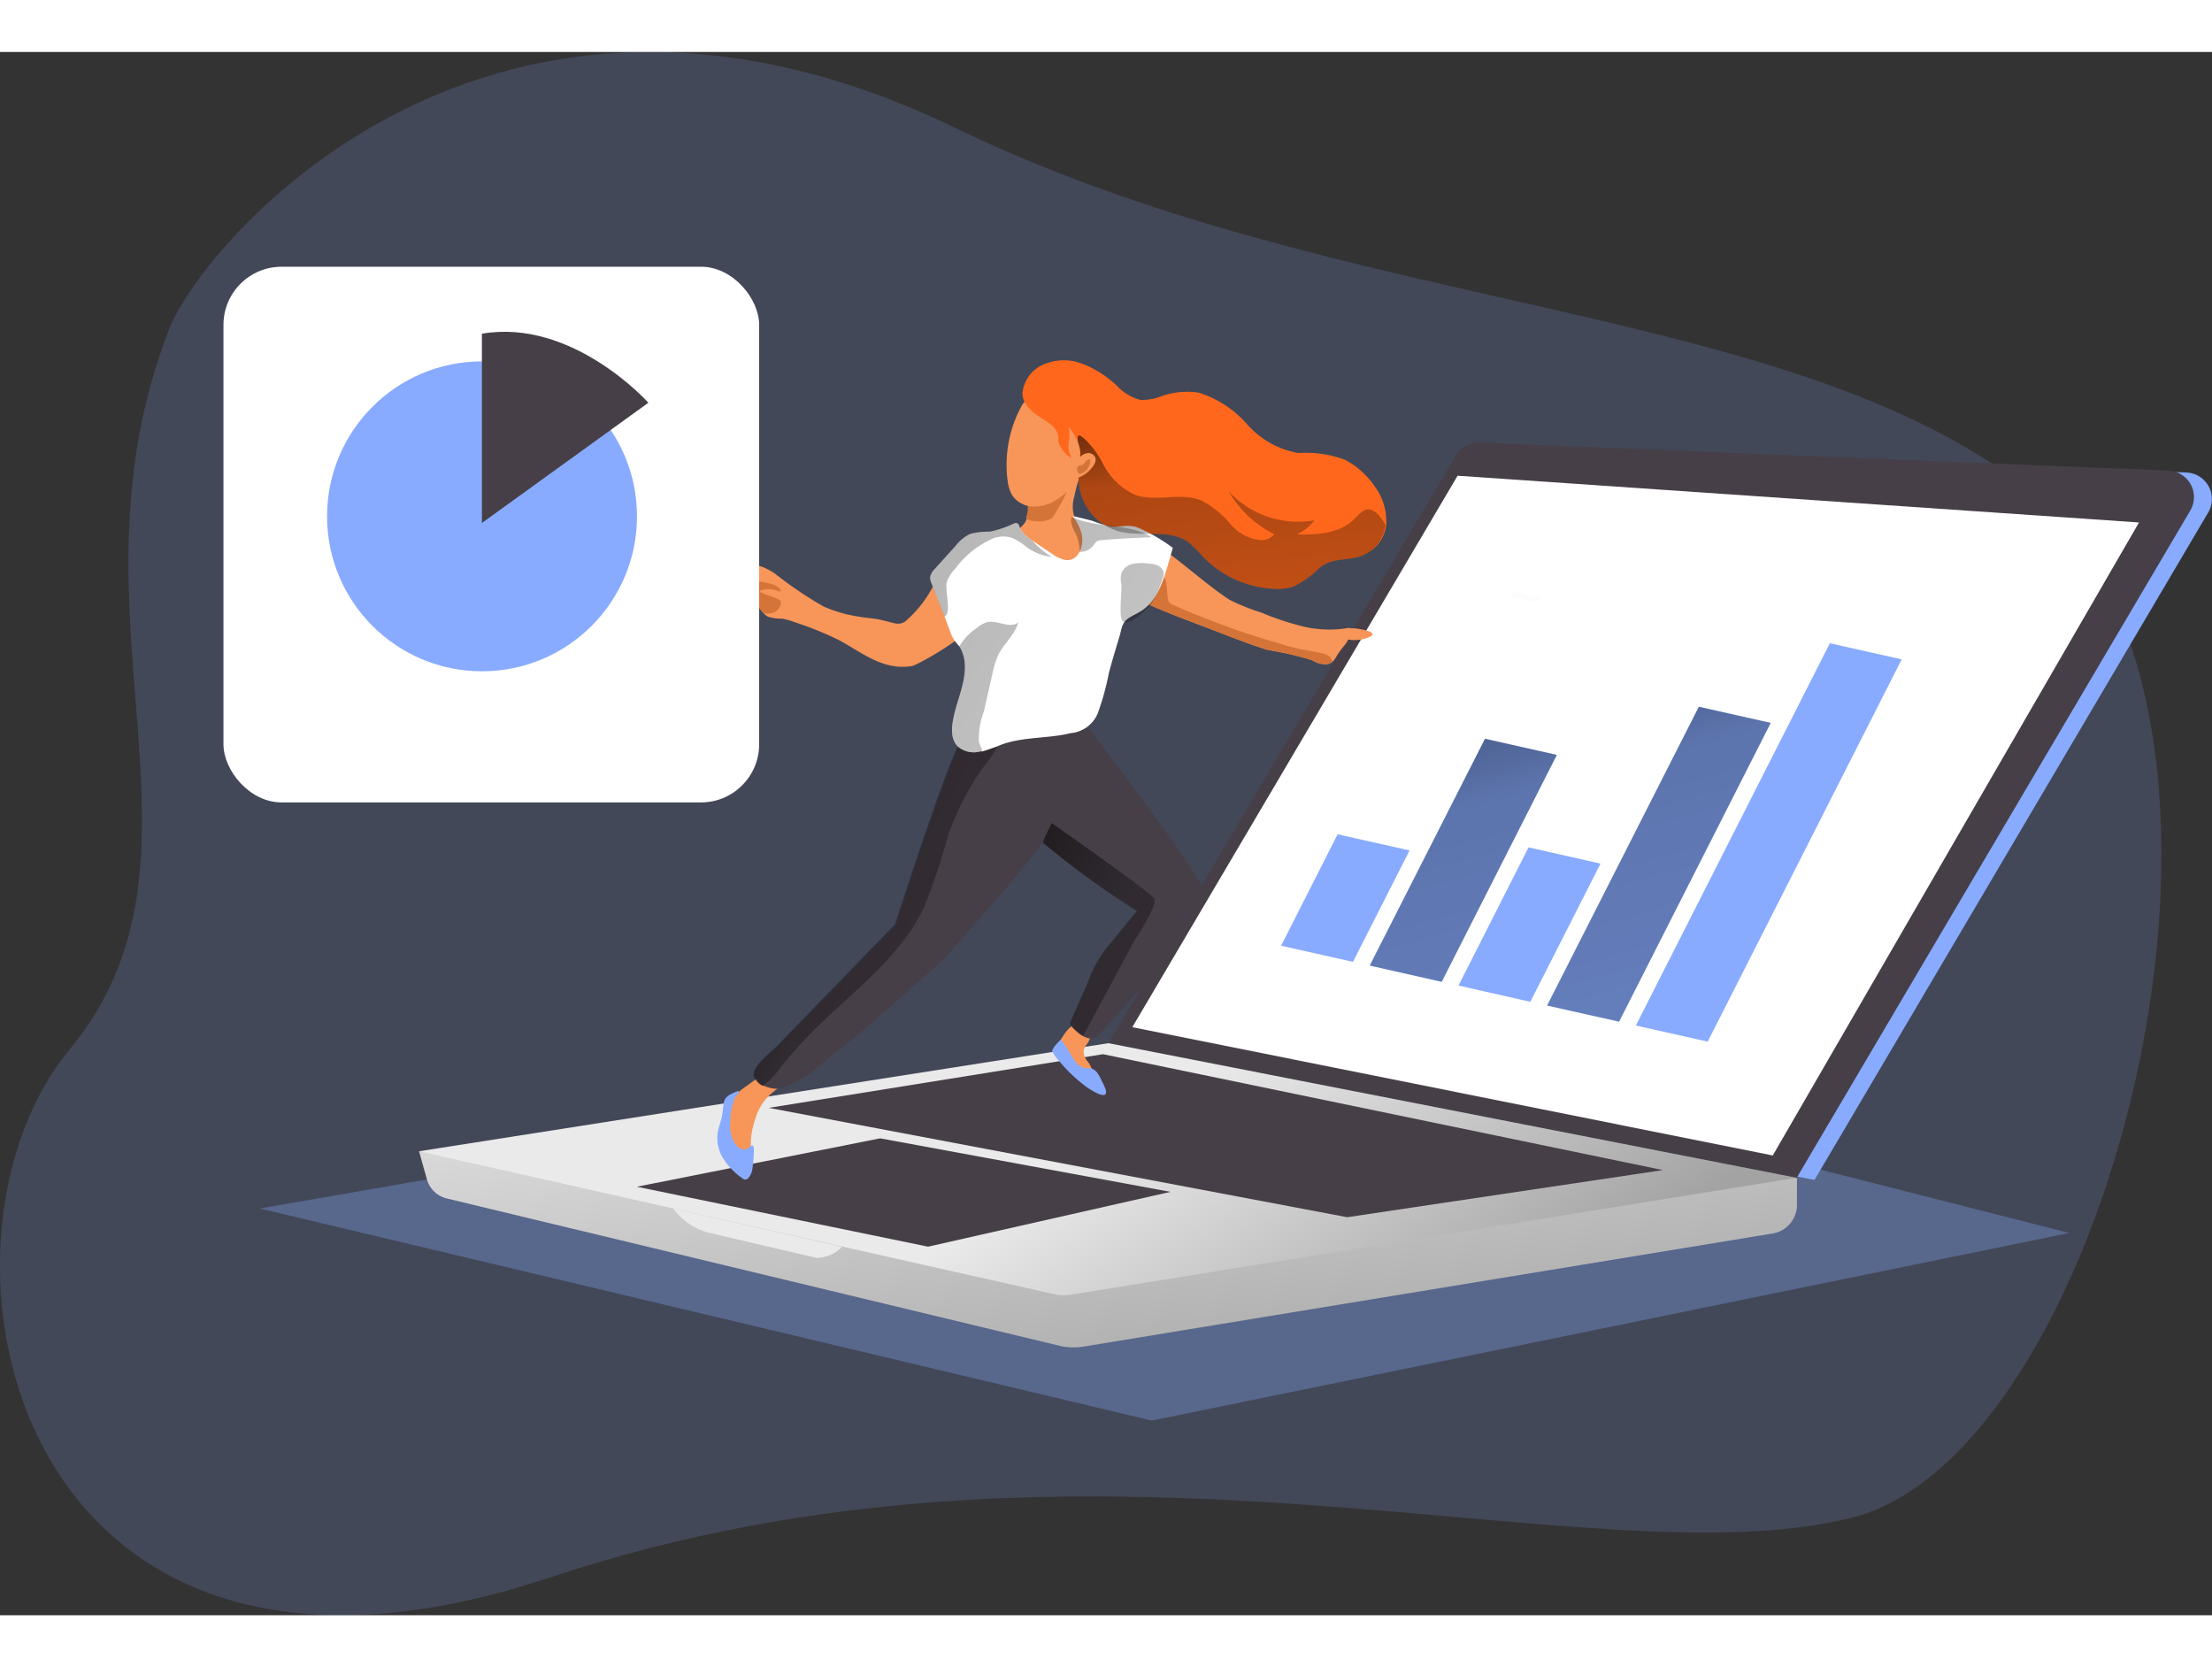 <svg id="Layer_1" data-name="Layer 1" xmlns="http://www.w3.org/2000/svg" xmlns:xlink="http://www.w3.org/1999/xlink" viewBox="0 0 172.73 122.07" width="406" height="306" class="illustration styles_illustrationTablet__1DWOa"><rect x="0" y="0" width="172.73" height="122.07" fill="#333333" stroke="none"/><defs><linearGradient id="linear-gradient" x1="-487.25" y1="255.32" x2="-464.16" y2="289.37" gradientTransform="translate(635.1 72.71) rotate(26.48)" gradientUnits="userSpaceOnUse"><stop offset="0" stop-color="#eaeaea"></stop><stop offset="1" stop-color="#a3a3a3"></stop></linearGradient><linearGradient id="linear-gradient-2" x1="-478.79" y1="269.42" x2="-452.36" y2="284.2" xlink:href="#linear-gradient"></linearGradient><linearGradient id="linear-gradient-3" x1="58.87" y1="76.24" x2="105.7" y2="102.32" gradientUnits="userSpaceOnUse"><stop offset="0.01"></stop><stop offset="0.08" stop-opacity="0.69"></stop><stop offset="0.21" stop-opacity="0.32"></stop><stop offset="1" stop-opacity="0"></stop></linearGradient><linearGradient id="linear-gradient-4" x1="40.43" y1="20.66" x2="166.82" y2="107.92" xlink:href="#linear-gradient-3"></linearGradient><linearGradient id="linear-gradient-5" x1="67.4" y1="74.11" x2="160" y2="126.29" xlink:href="#linear-gradient-3"></linearGradient><linearGradient id="linear-gradient-6" x1="32.1" y1="32.73" x2="158.49" y2="119.99" xlink:href="#linear-gradient-3"></linearGradient><linearGradient id="linear-gradient-7" x1="96.05" y1="37.54" x2="100.88" y2="88.02" xlink:href="#linear-gradient-3"></linearGradient><linearGradient id="linear-gradient-8" x1="36.11" y1="26.92" x2="162.5" y2="114.18" xlink:href="#linear-gradient-3"></linearGradient><linearGradient id="linear-gradient-9" x1="39.27" y1="22.34" x2="165.66" y2="109.6" xlink:href="#linear-gradient-3"></linearGradient><linearGradient id="linear-gradient-10" x1="-657.61" y1="99.52" x2="-585.97" y2="235.13" gradientTransform="matrix(0.83, 0.19, -0.47, 0.92, 708.1, 63.25)" xlink:href="#linear-gradient-3"></linearGradient><linearGradient id="linear-gradient-11" x1="-643.32" y1="91.97" x2="-571.68" y2="227.58" gradientTransform="matrix(0.83, 0.19, -0.47, 0.92, 708.1, 63.25)" xlink:href="#linear-gradient-3"></linearGradient></defs><title>6.</title><path d="M75.67,21.1c-36.46-17.64-58.76,9-61.38,15.62C5.49,59.16,19,77.94,6.47,93.07S1.78,148.37,44,134.28s81.39.53,101.74-4.69,34.95-63.65,13.56-80.35C140.51,34.56,105.85,35.69,75.67,21.1Z" transform="translate(-1.05 -15.16)" fill="#88abff" opacity="0.18" style="isolation: isolate;"></path><polygon points="33.34 88.04 20.29 90.31 89.94 106.87 161.59 92.22 116.48 80.74 33.34 88.04" fill="#88abff" opacity="0.31" style="isolation: isolate;"></polygon><path d="M89,92.72l27.13-45.9a2,2,0,0,1,1.86-1L171.79,48a2.07,2.07,0,0,1,1.7,3.11l-30.75,52.13Z" transform="translate(-1.05 -15.16)" fill="#88abff"></path><path d="M33.77,101l.61,2.17A2.13,2.13,0,0,0,36,104.7l47.79,11.49a4.82,4.82,0,0,0,1.89.06l53.8-8.83a2.26,2.26,0,0,0,1.89-2.21l0-2.14Z" transform="translate(-1.05 -15.16)" fill="url(#linear-gradient)"></path><path d="M87.6,92.56l27.13-45.9a2.05,2.05,0,0,1,1.86-1l53.8,2.19a2.07,2.07,0,0,1,1.7,3.11l-30.75,52.13Z" transform="translate(-1.05 -15.16)" fill="#473f47"></path><path d="M141.34,103.07l-56.62,9.12a3.33,3.33,0,0,1-1.22,0L33.77,101,87.6,92.56Z" transform="translate(-1.05 -15.16)" fill="url(#linear-gradient-2)"></path><polygon points="60.03 82.45 105.2 90.99 129.85 87.31 86.13 78.26 60.03 82.45" fill="#473f47"></polygon><polygon points="49.73 88.61 68.73 84.83 91.4 89.01 72.47 93.29 49.73 88.61" fill="#473f47"></polygon><path d="M53.62,105.47a5.09,5.09,0,0,0,2.62,1.85c1.6.38,8.55,2,8.55,2a2.69,2.69,0,0,0,2-.86Z" transform="translate(-1.05 -15.16)" fill="#eaeaea"></path><polygon points="88.42 76.15 138.43 86.17 167.03 36.74 113.82 33.09 88.42 76.15" fill="#fff"></polygon><path d="M119.26,57.56a4.47,4.47,0,0,1,1.25.25.77.77,0,0,0,.57,0" transform="translate(-1.05 -15.16)" fill="none" stroke="#f8f8f8" stroke-linecap="round" stroke-linejoin="round" stroke-width="0.4" opacity="0.43"></path><path d="M59.68,100.19a5.33,5.33,0,0,1-.2,1.5.37.37,0,0,1-.16.22.43.43,0,0,1-.43-.07,3,3,0,0,1-1.21-3.49,4.17,4.17,0,0,1,1.24-2.14L60,95.43a2.15,2.15,0,0,1,.55-.31,1.78,1.78,0,0,1,.65-.07,3.06,3.06,0,0,1,1.13.2.41.41,0,0,1,.11.07.26.26,0,0,1,0,.24,2.55,2.55,0,0,1-.78.63A4.2,4.2,0,0,0,60,98.58,6.4,6.4,0,0,0,59.68,100.19Z" transform="translate(-1.05 -15.16)" fill="#f89659"></path><path d="M83.63,92.75a.84.84,0,0,0-.11.3.57.57,0,0,0,0,.26,2.12,2.12,0,0,0,.71.89c.36.29.73.58,1.11.84a.79.79,0,0,0,.72.2.56.56,0,0,0,.25-.66,2.18,2.18,0,0,0-.38-.66,1.1,1.1,0,0,1-.26-.7c0-.42.47-.7.49-1.12s-.4-.8-.7-1C84.7,90.74,83.92,92.2,83.63,92.75Z" transform="translate(-1.05 -15.16)" fill="#f89659"></path><path d="M94.6,82.15a27.92,27.92,0,0,1-3.9,5.45c-.81,1-1.64,1.9-2.48,2.83-.38.42-.78.82-1.14,1.25s-.73.71-1.43.34l-.17-.11a.47.47,0,0,1-.09-.06,4,4,0,0,1-.67-.63.44.44,0,0,1-.08-.15.25.25,0,0,1,0-.12c.46-1.06.93-2.11,1.39-3.17a9.78,9.78,0,0,1,1.37-2.55c.83-1,1.63-2,2.45-3a65,65,0,0,1-7.33-5.33,5.48,5.48,0,0,1-.88-1c-3.79-6.32-5.4-7.35-5.4-7.35L86.09,68s7.77,10.09,8.85,12.39C95.19,81,94.83,81.68,94.6,82.15Z" transform="translate(-1.05 -15.16)" fill="#473f47"></path><path d="M82.69,76.54c-.6,1.25-7.91,9.42-7.91,9.42-2,1.81-4,3.59-6,5.33-1.22,1-2.45,2-3.72,3a8.81,8.81,0,0,1-3,1.82,1.81,1.81,0,0,1-.52,0,2.55,2.55,0,0,1-.82-.22.13.13,0,0,1-.08,0,1.23,1.23,0,0,1-.62-.65c-.28-.78,1.25-1.88,1.76-2.4l2.39-2.47q2.34-2.4,4.67-4.82l2.19-2.25s4.36-13.64,5.34-14.69a.58.58,0,0,1,.15-.11,1.47,1.47,0,0,1,.76-.18h0a4.89,4.89,0,0,1,.75,0h0a26,26,0,0,1,4.84,1.3S83.29,75.28,82.69,76.54Z" transform="translate(-1.05 -15.16)" fill="#473f47"></path><path d="M73.19,82c-1.93,4-5.74,6.66-8.85,9.81a33.18,33.18,0,0,0-2.42,2.76,5.64,5.64,0,0,1-1.29,1.29.13.13,0,0,1-.08,0,1.23,1.23,0,0,1-.62-.65c-.28-.78,1.25-1.88,1.76-2.4l2.39-2.47q2.34-2.4,4.67-4.82l2.19-2.25s4.36-13.64,5.34-14.69a.58.58,0,0,1,.15-.11,4,4,0,0,1,.76-.18h0a2.36,2.36,0,0,1,.65,0l.1,0h0c2.12.45.23,2.18-.42,3.16a21.59,21.59,0,0,0-2.43,4.88A53.4,53.4,0,0,1,73.19,82Z" transform="translate(-1.05 -15.16)" fill="url(#linear-gradient-3)"></path><path d="M106,61.54a4.68,4.68,0,0,0-.32.41c-.11.15-.21.31-.33.51a1.22,1.22,0,0,1-.25.31,1,1,0,0,1-.35.19,1.86,1.86,0,0,1-1.22-.3,26.12,26.12,0,0,0-3.5-.81c-1.28-.4-2.53-.88-3.78-1.37l-3-1.14c-1-.4-2-.78-3-1.28l-.57-.31c-.28-.16-.63-.34-.92-.19a1,1,0,0,0-.29.31,3.5,3.5,0,0,0-.37,1.76,6.34,6.34,0,0,1-.37,1.61c-.35,1-.66,2-1.06,3a7.7,7.7,0,0,1-1.25,2.61,2.41,2.41,0,0,1-1.43.5,17,17,0,0,0-3.28.42,9.79,9.79,0,0,1-1.47.5A3.93,3.93,0,0,1,77,67.9c-.62-.34-.47-1-.34-1.58.49-2.4,1.13-3.85-.28-6,.28.42-3.64,2.72-4.16,2.8-2.2.33-3.77-1-5.59-2a26.11,26.11,0,0,0-3.42-1.4,6.67,6.67,0,0,0-1.08-.31A3.31,3.31,0,0,1,61,59.25a1.29,1.29,0,0,1-.33-.28,2.69,2.69,0,0,1-.44-.62,1.59,1.59,0,0,0-.54-.68,1.42,1.42,0,0,0-1.07,0,2.65,2.65,0,0,1-.55.1.21.21,0,0,1-.2-.06.17.17,0,0,1,0-.24.52.52,0,0,1,.22-.14c.45-.19.9-.37,1.35-.53-.46-.3-1.06-.09-1.59-.18a.4.4,0,0,1-.19-.07.24.24,0,0,1,.07-.33.64.64,0,0,1,.36-.08c.52,0,1-.06,1.56-.08-.54-.48-1.49-.16-2-.63a1.35,1.35,0,0,1,1.12-.33,5.39,5.39,0,0,1,1.79.26,5.05,5.05,0,0,1,1,.53,30.61,30.61,0,0,0,3.78,2.56,10.6,10.6,0,0,0,2.82.81c.42.08.86.11,1.28.17s1,.23,1.44.34a1.24,1.24,0,0,0,.57,0,1,1,0,0,0,.39-.23A9.29,9.29,0,0,0,73.85,57c.6-1,1.32-1.88,2-2.83a3.14,3.14,0,0,1,1-1c.73-.4,1.64-.15,2.47-.25a2.49,2.49,0,0,0,1.76-1c.39-.64.23-1.49.65-2.13a2.39,2.39,0,0,1,1-.79,9.44,9.44,0,0,0,1.28-.8c.32-.22.73-.45,1.08-.26a.37.37,0,0,1,.21.26.59.59,0,0,1,0,.29,14.11,14.11,0,0,0-.37,1.42,2.64,2.64,0,0,0,0,1.5c.26.68,1.21.94,1.85,1.09.92.23,1.89.13,2.82.34A7.23,7.23,0,0,1,92,54.09c1.15.81,2.21,1.72,3.32,2.58.56.44,1.13.87,1.73,1.26a15.9,15.9,0,0,0,2.48,1,22,22,0,0,0,2.92,1,8.93,8.93,0,0,0,4,.19A1.8,1.8,0,0,1,106,61.54Z" transform="translate(-1.05 -15.16)" fill="#f89659"></path><path d="M105.1,62.77a1,1,0,0,1-.35.19,1.86,1.86,0,0,1-1.22-.3,26.12,26.12,0,0,0-3.5-.81c-1.28-.4-2.53-.88-3.78-1.37l-3-1.14c-1-.4-2-.78-3-1.28.27.14,1-1.5,1.14-1.67.82-.94.76.79.84,1.36a.78.78,0,0,0,.09.34.88.88,0,0,0,.4.28q2.88,1.26,5.86,2.25c1,.33,2,.61,3.05.93.84.26,1.7.35,2.57.54.35.08.77.21.84.57A.41.41,0,0,1,105.1,62.77Z" transform="translate(-1.05 -15.16)" fill="#d57439"></path><path d="M81.27,50.44a1.76,1.76,0,0,1-.08,1c-.21.41,1.66.59,2.11,0a20.21,20.21,0,0,0,1.21-2.24Z" transform="translate(-1.05 -15.16)" fill="#d57439"></path><path d="M83.41,50.22a3.09,3.09,0,0,1-1.77.43,2,2,0,0,1-1.56-.89,3,3,0,0,1-.35-1.14,9.59,9.59,0,0,1,1-5.64,2.27,2.27,0,0,1,.56-.74A1.69,1.69,0,0,1,82.41,42a3.54,3.54,0,0,1,2,.9A10.22,10.22,0,0,1,86,44.56c.29.39.82,1,.71,1.51a6.23,6.23,0,0,1-.78,1.4A6.86,6.86,0,0,1,83.41,50.22Z" transform="translate(-1.05 -15.16)" fill="#f89659"></path><path d="M108.09,60.79a.22.22,0,0,0,.13-.14c0-.12-.11-.2-.23-.24a6.19,6.19,0,0,0-1.21-.25c-.28,0-.8,0-1,.27s.09.46.32.56A2.86,2.86,0,0,0,108.09,60.79Z" transform="translate(-1.05 -15.16)" fill="#f89659"></path><path d="M107.84,54.27c-1.25.78-2.53.19-3.76,1.18a7.53,7.53,0,0,1-2,1.44,3.93,3.93,0,0,1-1.53.19,8.24,8.24,0,0,1-5.65-2.6,8.7,8.7,0,0,0-1-1c-1.5-1.14-3.68-.41-5.5-.89a4.32,4.32,0,0,1-3.12-4.13,18.32,18.32,0,0,0,.13-2.09,3.22,3.22,0,0,0-.17-.68,5.49,5.49,0,0,0-.74-1.27,3.09,3.09,0,0,1,0,1.25,1.74,1.74,0,0,0,.25,1.21,2.12,2.12,0,0,1-1.07-1.36c0-.14,0-.27,0-.4a1.52,1.52,0,0,0-.55-.84c-.39-.32-.84-.56-1.24-.86A2.62,2.62,0,0,1,81,42.36a1.23,1.23,0,0,1-.1-.66,2.77,2.77,0,0,1,1.35-2,4,4,0,0,1,3.19-.24,8.2,8.2,0,0,1,2.78,1.72,3.87,3.87,0,0,0,1.88,1.15,4.08,4.08,0,0,0,1.67-.3,6.1,6.1,0,0,1,2.87-.27,8.34,8.34,0,0,1,3.82,2.5,6.87,6.87,0,0,0,4,2.22,8.74,8.74,0,0,1,3.63.53,6.47,6.47,0,0,1,2.32,2.09,4.57,4.57,0,0,1,.89,2.94A2.86,2.86,0,0,1,107.84,54.27Z" transform="translate(-1.05 -15.16)" fill="#ff681c"></path><path d="M86.77,66.81a2.54,2.54,0,0,1-2.11,1.54c-1.75.43-3.62.27-5.34.87a15.48,15.48,0,0,1-1.57.56l-.16,0a1.92,1.92,0,0,1-1.72-.36c-.68-.64-.5-1.75-.28-2.65.41-1.64,1.37-3.62.37-5.2l0,0a4.54,4.54,0,0,1-.39-.48,2.49,2.49,0,0,1-.29-.59l-.48-1.27-1-2.55a1.23,1.23,0,0,1-.12-.52,1.3,1.3,0,0,1,.37-.64l1.62-1.79a3.16,3.16,0,0,1,1.15-.94,6,6,0,0,1,1.53-.17,8.05,8.05,0,0,0,1.9-.65.4.4,0,0,1,.24,0,.38.38,0,0,1,.15.23,1.93,1.93,0,0,0,.52.72,3.92,3.92,0,0,0,.5.39l.23.16,1.29.86a3.08,3.08,0,0,0,.92.47c1.13.29,1.63-1.06,1.42-2a3.92,3.92,0,0,0-.7-1.4c.51.11,1,.23,1.52.37a9.81,9.81,0,0,0,1.46.45c.75.07,1.41-.22,2.15.1a13.5,13.5,0,0,1,2.68,1.56l-.33,1.17c-.41,1.42-.91,3-2.15,3.77-.32.2-.67.35-1,.57-.53.38-.51.85-.68,1.4-.3,1-.59,1.94-.84,2.91A20.6,20.6,0,0,1,86.77,66.81Z" transform="translate(-1.05 -15.16)" fill="#fff"></path><path d="M86.47,53.64a.94.94,0,0,1,.27-.29.78.78,0,0,1,.3-.07c1.31-.11,2.63-.19,3.94-.22-1.83-1.15-4.28-.68-6.25-1.59-.16.47.17,1,.37,1.41a3.92,3.92,0,0,1,.26,1.31A1.25,1.25,0,0,0,86.47,53.64Z" transform="translate(-1.05 -15.16)" fill="url(#linear-gradient-4)"></path><path d="M61.52,58.91a1.36,1.36,0,0,1-.87.06,2.69,2.69,0,0,1-.44-.62,1.67,1.67,0,0,0-.54-.68,1.42,1.42,0,0,0-1.07,0,1.31,1.31,0,0,1,.61-.31.73.73,0,0,0,.56-.45,1.18,1.18,0,0,1,.06-.27c.08-.13.25-.14.4-.14a4.73,4.73,0,0,1,.9.16,2,2,0,0,1,.58.22.76.76,0,0,1,.34.43c-.1,0-.24-.07-.35-.1a2.88,2.88,0,0,0-.4-.09,2,2,0,0,0-.8.07s-.08,0-.09.06,0,.09.08.12c.43.23.94.29,1.37.55a.32.32,0,0,1,.15.13.36.36,0,0,1,0,.27A.89.89,0,0,1,61.52,58.91Z" transform="translate(-1.05 -15.16)" fill="#d57439"></path><path d="M87,95.33c-.16-.32-.35-.68-.7-.78a3.55,3.55,0,0,0-.57-.06c-.47-.09-.76-.54-1-.93a8.08,8.08,0,0,0-.84-1.28s-.75.7-.66.94a2.56,2.56,0,0,0,.45.64A12.28,12.28,0,0,0,85.92,96c.26.16,1.08.73,1.4.58S87.11,95.6,87,95.33Z" transform="translate(-1.05 -15.16)" fill="#88abff"></path><path d="M59.81,102.34a1.41,1.41,0,0,1-.33.76.34.34,0,0,1-.25.11.36.36,0,0,1-.23-.11,5.67,5.67,0,0,1-1.43-1.46,3.1,3.1,0,0,1-.49-2c.06-.46.25-.9.34-1.36s.08-.82.19-1.22.71-.64,1.1-.77c.15.11-.19.34-.26.51a5.26,5.26,0,0,0-.38,2,2.4,2.4,0,0,0,.55,1.82.8.8,0,0,0,.65.23c.19,0,.4-.37.57-.29S59.85,102.07,59.81,102.34Z" transform="translate(-1.05 -15.16)" fill="#88abff"></path><path d="M89.62,84.57l-4,7.45-.17-.11a.47.47,0,0,1-.09-.06,4,4,0,0,1-.67-.63.44.44,0,0,1-.08-.15.25.25,0,0,1,0-.12c.46-1.06.93-2.11,1.39-3.17a9.78,9.78,0,0,1,1.37-2.55c.83-1,1.63-2,2.45-3a65,65,0,0,1-7.33-5.33l.13-.4.56-1.12s7.68,5.36,8,5.88S89.62,84.57,89.62,84.57Z" transform="translate(-1.05 -15.16)" fill="url(#linear-gradient-5)"></path><path d="M77.75,69.78l-.16,0a1.92,1.92,0,0,1-1.72-.36c-.68-.64-.5-1.75-.28-2.65.41-1.64,1.37-3.62.37-5.2l0,0a4.51,4.51,0,0,1,1.38-1.44,2.27,2.27,0,0,1,.77-.44c.82-.2,1.84.55,2.46,0-.28,1-1.13,1.66-1.57,2.56a6.9,6.9,0,0,0-.44,1.4c-.22,1-.45,2-.68,3A6.08,6.08,0,0,0,77.49,69C77.55,69.29,77.74,69.55,77.75,69.78Z" transform="translate(-1.05 -15.16)" fill="url(#linear-gradient-6)"></path><path d="M107.84,54.27c-1.25.78-2.53.19-3.76,1.18a7.53,7.53,0,0,1-2,1.44,3.93,3.93,0,0,1-1.53.19,8.24,8.24,0,0,1-5.65-2.6,8.7,8.7,0,0,0-1-1c-1.5-1.14-3.68-.41-5.5-.89a4.32,4.32,0,0,1-3.12-4.13,18.32,18.32,0,0,0,.13-2.09,3.22,3.22,0,0,0-.17-.68c-.08-.56-.07-.79.47-.35a7.29,7.29,0,0,1,1.48,2,5.27,5.27,0,0,0,2.48,2.39c1.67.61,3.63-.24,5.25.48A7.72,7.72,0,0,1,97.12,52a3.46,3.46,0,0,0,2.44,1.28,1.32,1.32,0,0,0,1-.46A8.5,8.5,0,0,1,97,49.48a7.4,7.4,0,0,0,6.7,2.25,3.89,3.89,0,0,1-1.38,1.1c1.6.05,3.38-.08,4.51-1.22.33-.33.67-.77,1.14-.73a1.09,1.09,0,0,1,.65.36,3.4,3.4,0,0,1,.61.85A2.86,2.86,0,0,1,107.84,54.27Z" transform="translate(-1.05 -15.16)" fill="url(#linear-gradient-7)"></path><path d="M85.94,46.49a.58.58,0,0,1,.65.37.71.71,0,0,1-.14.57,2.27,2.27,0,0,1-1,.88.55.55,0,0,1-.24.07.43.43,0,0,1-.38-.35.85.85,0,0,1,.09-.54C85.09,47.08,85.47,46.56,85.94,46.49Z" transform="translate(-1.05 -15.16)" fill="#f89659"></path><path d="M85.82,47.15A.5.5,0,0,1,86,47a.17.17,0,0,1,.19,0s0,.09,0,.14a1.11,1.11,0,0,1-.72.94.26.26,0,0,1-.15,0c-.19-.06-.21-.45-.07-.57s.18-.05.27-.08S85.75,47.27,85.82,47.15Z" transform="translate(-1.05 -15.16)" fill="#d57439"></path><path d="M83.17,54.59a4.16,4.16,0,0,1-1.89-.72,5.83,5.83,0,0,0-1.15-.75,2.25,2.25,0,0,0-1.47,0,7.27,7.27,0,0,0-3,2.37,3,3,0,0,0-.66,1c-.22.61.41,2.58-.21,2.74l-1-2.55a1.23,1.23,0,0,1-.12-.52,1.3,1.3,0,0,1,.37-.64l1.62-1.79a3.16,3.16,0,0,1,1.15-.94,6,6,0,0,1,1.53-.17,8.05,8.05,0,0,0,1.9-.65.4.4,0,0,1,.24,0,.38.38,0,0,1,.15.23,1.93,1.93,0,0,0,.52.72,3.92,3.92,0,0,0,.5.39A7.21,7.21,0,0,0,83.17,54.59Z" transform="translate(-1.05 -15.16)" fill="url(#linear-gradient-8)"></path><path d="M88.62,56.74a2,2,0,0,1,0-.9,1.25,1.25,0,0,1,.94-.72,3.69,3.69,0,0,1,1.24,0c.46,0,1,.2,1.11.65a1.12,1.12,0,0,1-.11.62A8.94,8.94,0,0,1,91,58.19c-.25.38-1.68,1.84-2.27,1.42C88.38,59.36,88.67,57.22,88.62,56.74Z" transform="translate(-1.05 -15.16)" fill="url(#linear-gradient-9)"></path><polygon points="105.65 71.05 100.04 69.79 104.45 61.09 110.07 62.35 105.65 71.05" fill="#88abff"></polygon><polygon points="112.58 72.61 106.96 71.34 115.96 53.63 121.57 54.89 112.58 72.61" fill="#88abff"></polygon><polygon points="119.5 74.17 113.89 72.9 119.36 62.11 124.98 63.38 119.5 74.17" fill="#88abff"></polygon><polygon points="126.43 75.72 120.81 74.46 132.66 51.13 138.27 52.39 126.43 75.72" fill="#88abff"></polygon><polygon points="112.58 72.61 106.96 71.34 115.96 53.63 121.57 54.89 112.58 72.61" fill="url(#linear-gradient-10)"></polygon><polygon points="126.43 75.72 120.81 74.46 132.66 51.13 138.27 52.39 126.43 75.72" fill="url(#linear-gradient-11)"></polygon><polygon points="133.35 77.28 127.74 76.02 142.89 46.17 148.5 47.43 133.35 77.28" fill="#88abff"></polygon><rect x="17.45" y="16.77" width="41.83" height="41.83" rx="4.54" fill="#fff"></rect><circle cx="37.64" cy="36.26" r="12.1" fill="#88abff"></circle><path d="M38.68,37.16V51.94l13-9.39S45.77,35.94,38.68,37.16Z" transform="translate(-1.05 -15.16)" fill="#473f47"></path></svg>